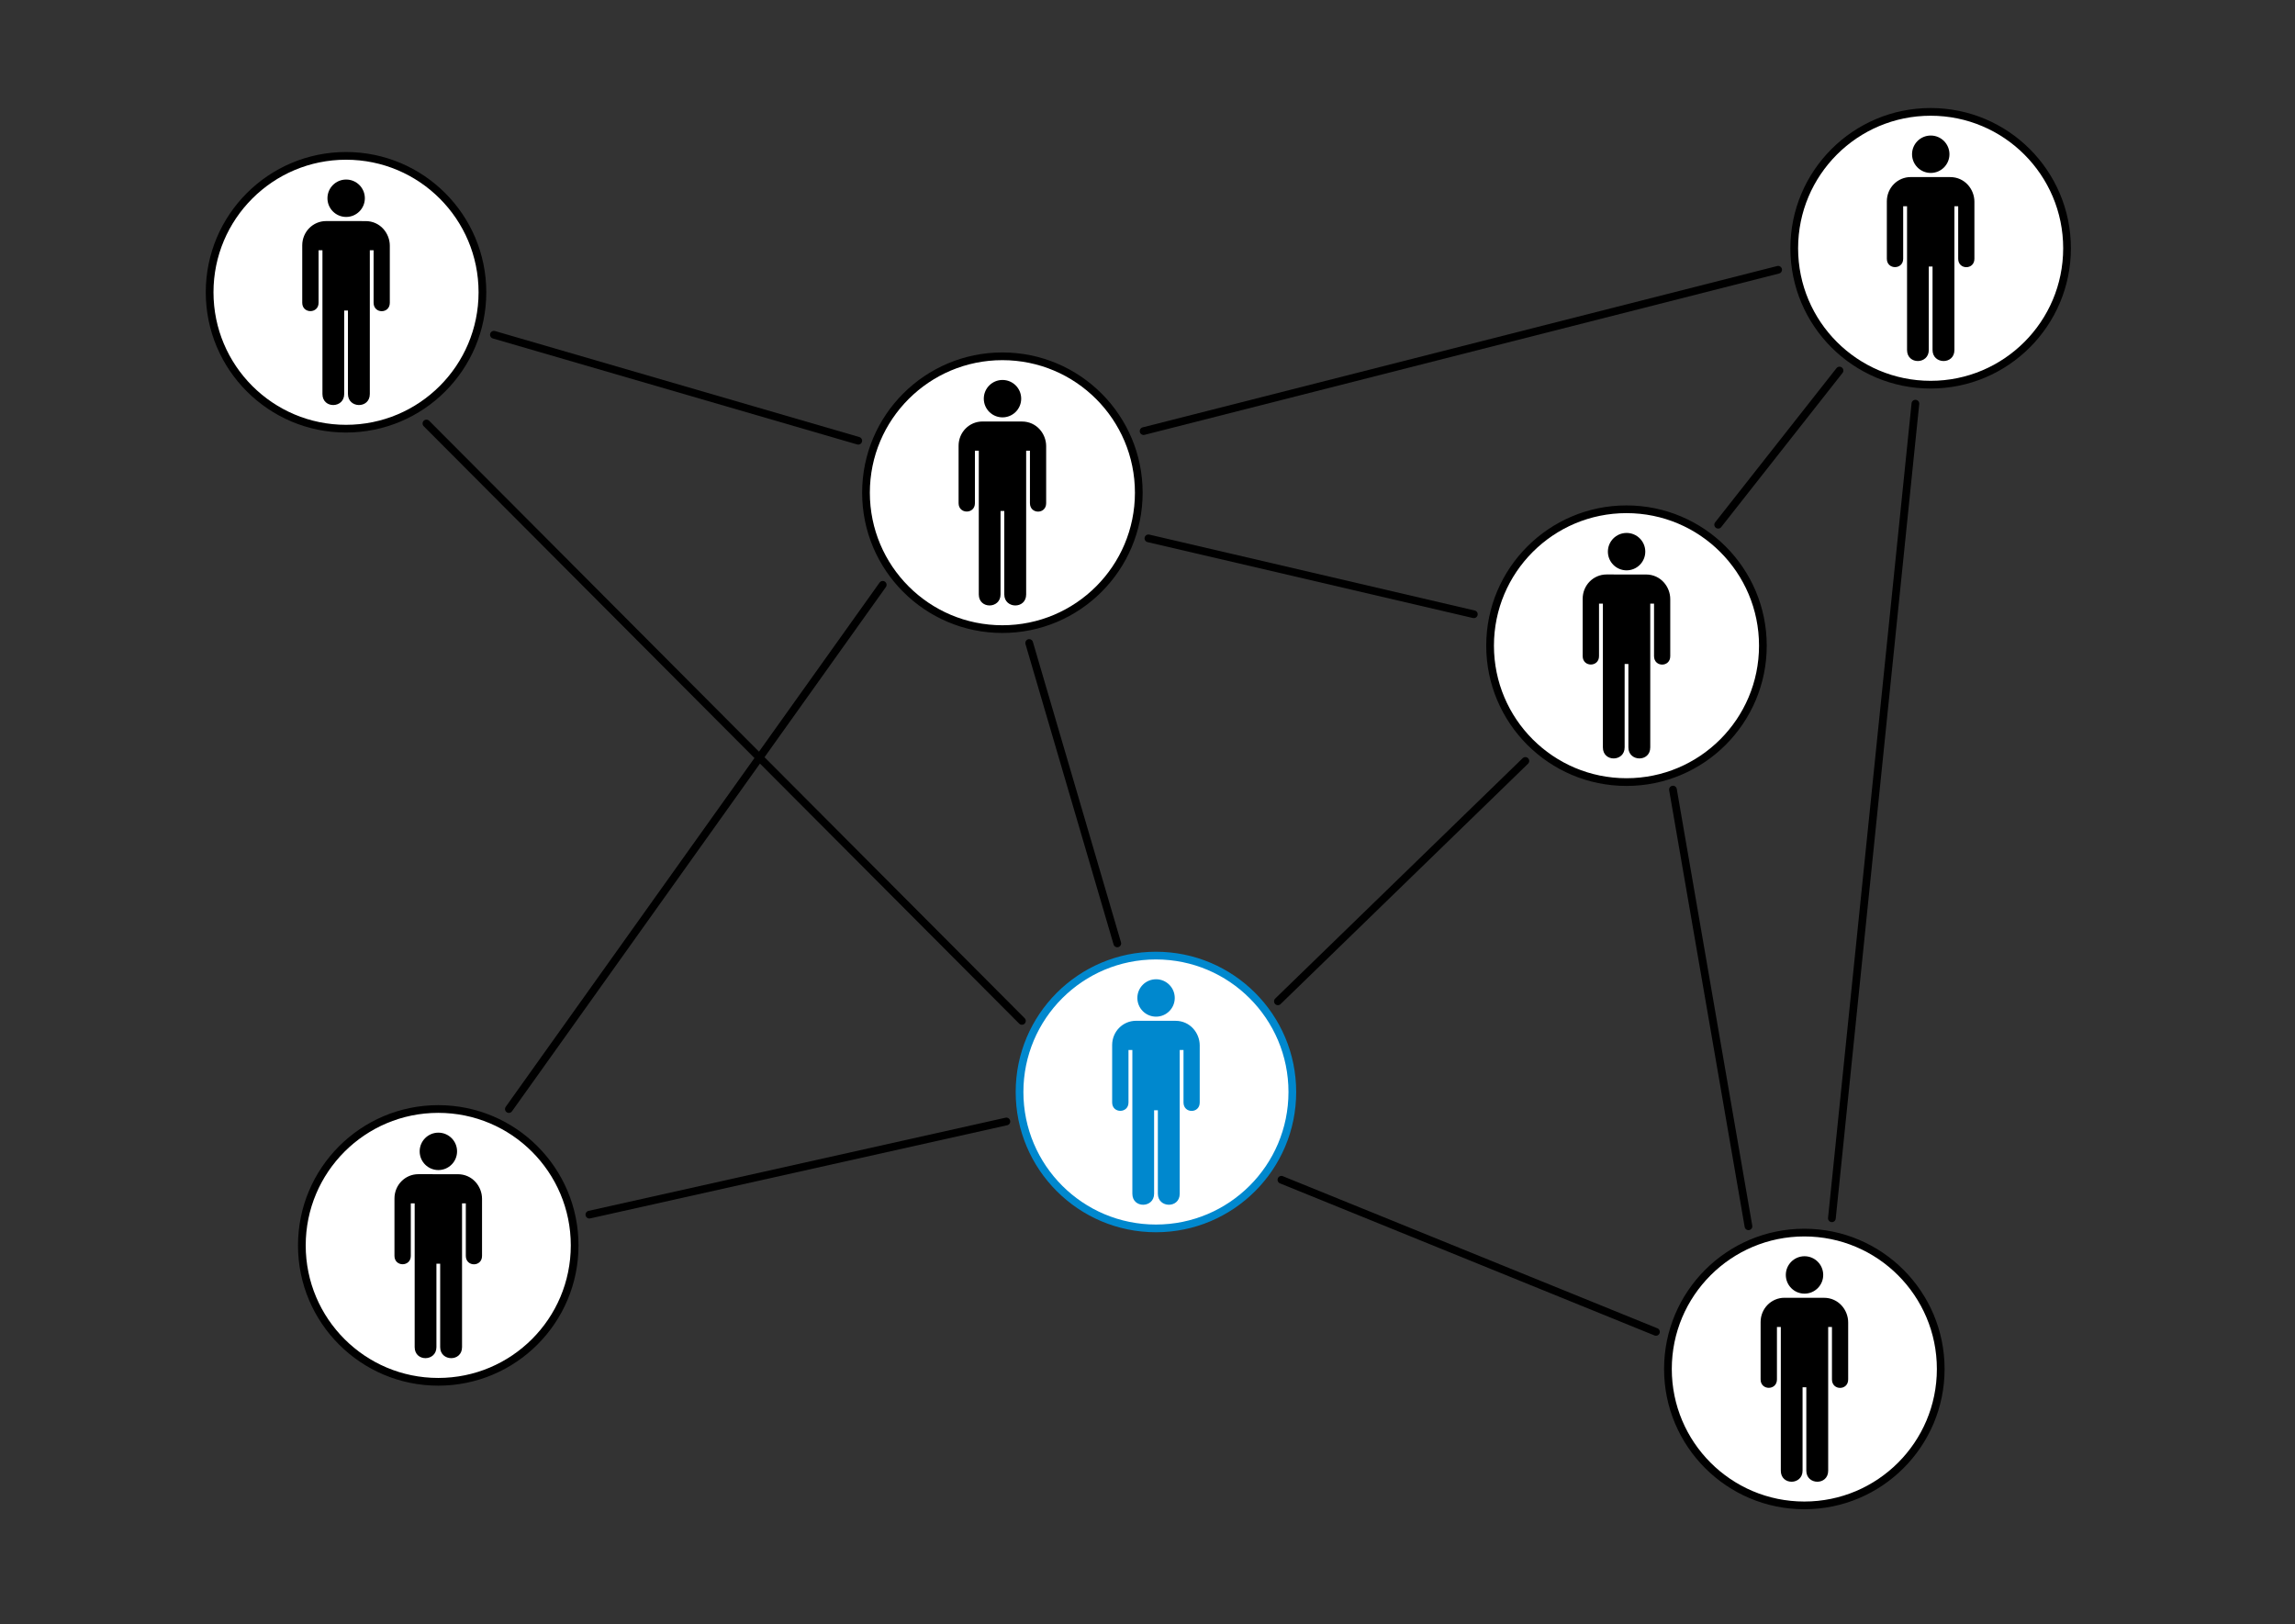 <svg width="1487.19" height="1052.362" xmlns="http://www.w3.org/2000/svg">

 <rect width="100%" height="100%" fill="#333333" stroke="none"/>

 <g>
  <title>background</title>
  <rect fill="none" id="canvas_background" height="402" width="582" y="-1" x="-1"/>
 </g>
 <g>
  <title>Layer 1</title>
  <path id="svg_2" stroke-width="5" stroke="#000" fill="#fff" d="m737.95,319.267c0,48.816 -39.573,88.388 -88.388,88.388s-88.388,-39.573 -88.388,-88.388s39.573,-88.388 88.388,-88.388s88.388,39.573 88.388,88.388z"/>
  <path id="svg_4" d="m649.629,270.445c6.691,0 12.117,-5.426 12.117,-12.118s-5.426,-12.117 -12.117,-12.117s-12.117,5.426 -12.117,12.117s5.425,12.118 12.117,12.118z"/>
  <path id="svg_5" d="m649.629,258.327"/>
  <path id="svg_6" d="m636.662,273.119c-8.581,0 -15.482,6.998 -15.482,15.727l0,37.205c0,7.233 10.586,7.233 10.586,0l0,-34.018l2.506,0l0,93.15c0,9.671 14.096,9.386 14.096,0l0,-54.072l2.428,0l0,54.072c0,9.386 14.173,9.671 14.173,0l0,-93.15l2.447,0l0,34.018c0,7.289 10.53,7.289 10.511,0l0,-36.98c0,-8.049 -6.251,-15.933 -15.672,-15.933l-25.594,-0.017l0,-0.003z"/>
  <path id="svg_7" stroke-width="5" stroke="#000" fill="#fff" d="m312.62,189.39c0,48.816 -39.573,88.388 -88.388,88.388s-88.388,-39.573 -88.388,-88.388s39.573,-88.388 88.388,-88.388s88.388,39.573 88.388,88.388z"/>
  <path id="svg_9" d="m224.309,140.575c6.691,0 12.117,-5.426 12.117,-12.118s-5.426,-12.117 -12.117,-12.117s-12.117,5.426 -12.117,12.117s5.425,12.118 12.117,12.118z"/>
  <path id="svg_10" d="m224.309,128.457"/>
  <path id="svg_11" d="m211.342,143.249c-8.581,0 -15.482,6.998 -15.482,15.727l0,37.205c0,7.233 10.586,7.233 10.586,0l0,-34.018l2.506,0l0,93.15c0,9.671 14.096,9.386 14.096,0l0,-54.072l2.428,0l0,54.072c0,9.386 14.173,9.671 14.173,0l0,-93.15l2.447,0l0,34.018c0,7.289 10.53,7.289 10.511,0l0,-36.98c0,-8.049 -6.251,-15.933 -15.672,-15.933l-25.594,-0.017l0,-0.003z"/>
  <path id="svg_12" stroke-width="5" stroke="#000" fill="#fff" d="m372.38,807.01c0,48.816 -39.573,88.388 -88.388,88.388s-88.388,-39.573 -88.388,-88.388s39.573,-88.388 88.388,-88.388s88.388,39.573 88.388,88.388z"/>
  <path id="svg_14" d="m284.069,758.185c6.691,0 12.117,-5.426 12.117,-12.118s-5.426,-12.117 -12.117,-12.117s-12.117,5.426 -12.117,12.117s5.425,12.118 12.117,12.118z"/>
  <path id="svg_15" d="m284.069,746.067"/>
  <path id="svg_16" d="m271.102,760.859c-8.581,0 -15.482,6.998 -15.482,15.727l0,37.205c0,7.233 10.586,7.233 10.586,0l0,-34.018l2.506,0l0,93.15c0,9.671 14.096,9.386 14.096,0l0,-54.072l2.428,0l0,54.072c0,9.386 14.173,9.671 14.173,0l0,-93.15l2.447,0l0,34.018c0,7.289 10.53,7.289 10.511,0l0,-36.98c0,-8.049 -6.251,-15.933 -15.672,-15.933l-25.594,-0.017l0,-0.003z"/>
  <path id="svg_17" stroke-width="5" stroke="#000" fill="#fff" d="m1142.37,418.39c0,48.816 -39.573,88.388 -88.388,88.388s-88.388,-39.573 -88.388,-88.388s39.573,-88.388 88.388,-88.388s88.388,39.573 88.388,88.388z"/>
  <path id="svg_19" d="m1054.049,369.575c6.691,0 12.117,-5.426 12.117,-12.118s-5.426,-12.117 -12.117,-12.117s-12.117,5.426 -12.117,12.117s5.425,12.118 12.117,12.118z"/>
  <path id="svg_20" d="m1054.049,357.457"/>
  <path id="svg_21" d="m1041.082,372.249c-8.581,0 -15.482,6.998 -15.482,15.727l0,37.205c0,7.233 10.586,7.233 10.586,0l0,-34.018l2.506,0l0,93.15c0,9.671 14.096,9.386 14.096,0l0,-54.072l2.428,0l0,54.072c0,9.386 14.173,9.671 14.173,0l0,-93.15l2.447,0l0,34.018c0,7.289 10.53,7.289 10.511,0l0,-36.98c0,-8.049 -6.251,-15.933 -15.672,-15.933l-25.594,-0.017l0,-0.003z"/>
  <path id="svg_22" stroke-width="5" stroke="#0088ce" fill="#fff" d="m837.45,707.6c0,48.816 -39.573,88.388 -88.388,88.388s-88.388,-39.573 -88.388,-88.388s39.573,-88.388 88.388,-88.388s88.388,39.573 88.388,88.388z"/>
  <path fill="#0088ce" id="svg_25" d="m749.139,658.785c6.691,0 12.117,-5.426 12.117,-12.118s-5.426,-12.117 -12.117,-12.117s-12.117,5.426 -12.117,12.117s5.425,12.118 12.117,12.118z"/>
  <path id="svg_26" d="m749.139,646.667"/>
  <path fill="#0088ce" id="svg_27" d="m736.172,661.459c-8.581,0 -15.482,6.998 -15.482,15.727l0,37.205c0,7.233 10.586,7.233 10.586,0l0,-34.018l2.506,0l0,93.15c0,9.671 14.096,9.386 14.096,0l0,-54.072l2.428,0l0,54.072c0,9.386 14.173,9.671 14.173,0l0,-93.15l2.447,0l0,34.018c0,7.289 10.53,7.289 10.511,0l0,-36.98c0,-8.049 -6.251,-15.933 -15.672,-15.933l-25.594,-0.017l0,-0.003z"/>
  <path id="svg_28" stroke-width="5" stroke="#000" fill="#fff" d="m1257.62,887.09c0,48.816 -39.573,88.388 -88.388,88.388s-88.388,-39.573 -88.388,-88.388s39.573,-88.388 88.388,-88.388s88.388,39.573 88.388,88.388z"/>
  <path id="svg_30" d="m1169.349,838.265c6.691,0 12.117,-5.426 12.117,-12.118s-5.426,-12.117 -12.117,-12.117s-12.117,5.426 -12.117,12.117s5.425,12.118 12.117,12.118z"/>
  <path id="svg_31" d="m1169.349,826.147"/>
  <path id="svg_32" d="m1156.382,840.939c-8.581,0 -15.482,6.998 -15.482,15.727l0,37.205c0,7.233 10.586,7.233 10.586,0l0,-34.018l2.506,0l0,93.15c0,9.671 14.096,9.386 14.096,0l0,-54.072l2.428,0l0,54.072c0,9.386 14.173,9.671 14.173,0l0,-93.15l2.447,0l0,34.018c0,7.289 10.53,7.289 10.511,0l0,-36.98c0,-8.049 -6.251,-15.933 -15.672,-15.933l-25.594,-0.017l0,-0.003z"/>
  <path id="svg_33" stroke-width="5" stroke="#000" fill="#fff" d="m1339.47,160.88c0,48.816 -39.573,88.388 -88.388,88.388s-88.388,-39.573 -88.388,-88.388s39.573,-88.388 88.388,-88.388s88.388,39.573 88.388,88.388z"/>
  <path id="svg_35" d="m1251.149,112.059c6.691,0 12.117,-5.426 12.117,-12.118s-5.426,-12.117 -12.117,-12.117s-12.117,5.426 -12.117,12.117s5.425,12.118 12.117,12.118z"/>
  <path id="svg_36" d="m1251.149,99.941"/>
  <path id="svg_37" d="m1238.182,114.733c-8.581,0 -15.482,6.998 -15.482,15.727l0,37.205c0,7.233 10.586,7.233 10.586,0l0,-34.018l2.506,0l0,93.15c0,9.671 14.096,9.386 14.096,0l0,-54.072l2.428,0l0,54.072c0,9.386 14.173,9.671 14.173,0l0,-93.15l2.447,0l0,34.018c0,7.289 10.53,7.289 10.511,0l0,-36.98c0,-8.049 -6.251,-15.933 -15.672,-15.933l-25.594,-0.017l0,-0.003z"/>
  <path id="svg_38" stroke-width="5" stroke-linecap="round" stroke="#000" fill="none" d="m320.06,216.91l236.1,68.689"/>
  <path id="svg_39" stroke-width="5" stroke-linecap="round" stroke="#000" fill="none" d="m744.19,348.85l210.88,49.184"/>
  <path id="svg_40" stroke-width="5" stroke-linecap="round" stroke="#000" fill="none" d="m1113.4,340.01l78.621,-99.898"/>
  <path id="svg_41" stroke-width="5" stroke-linecap="round" stroke="#000" fill="none" d="m666.93,416.65l57.083,194.66"/>
  <path id="svg_42" stroke-width="5" stroke-linecap="round" stroke="#000" fill="#f50" d="m988.45,493.09l-160.36,155.76"/>
  <path id="svg_43" stroke-width="5" stroke-linecap="round" stroke="#000" fill="none" d="m381.92,787.07l270.22,-60.368"/>
  <path id="svg_44" stroke-width="5" stroke-linecap="round" stroke="#000" fill="none" d="m830.37,764.48l242.71,98.561"/>
  <path id="svg_45" stroke-width="5" stroke-linecap="round" stroke="#000" fill="none" d="m662.21,661.53l-385.88,-387.11"/>
  <path id="svg_46" stroke-width="5" stroke-linecap="round" stroke="#000" fill="none" d="m572.02,378.95l-242.27,339.7"/>
  <path id="svg_47" stroke-width="5" stroke-linecap="round" stroke="#000" fill="none" d="m741.07,279.35l411.19,-104.54"/>
  <path id="svg_48" stroke-width="5" stroke-linecap="round" stroke="#000" fill="none" d="m1241.2,261.57l-54.112,527.86"/>
  <path id="svg_49" stroke-width="5" stroke-linecap="round" stroke="#000" fill="none" d="m1084.1,511.64l48.926,282.98"/>
 </g>
</svg>